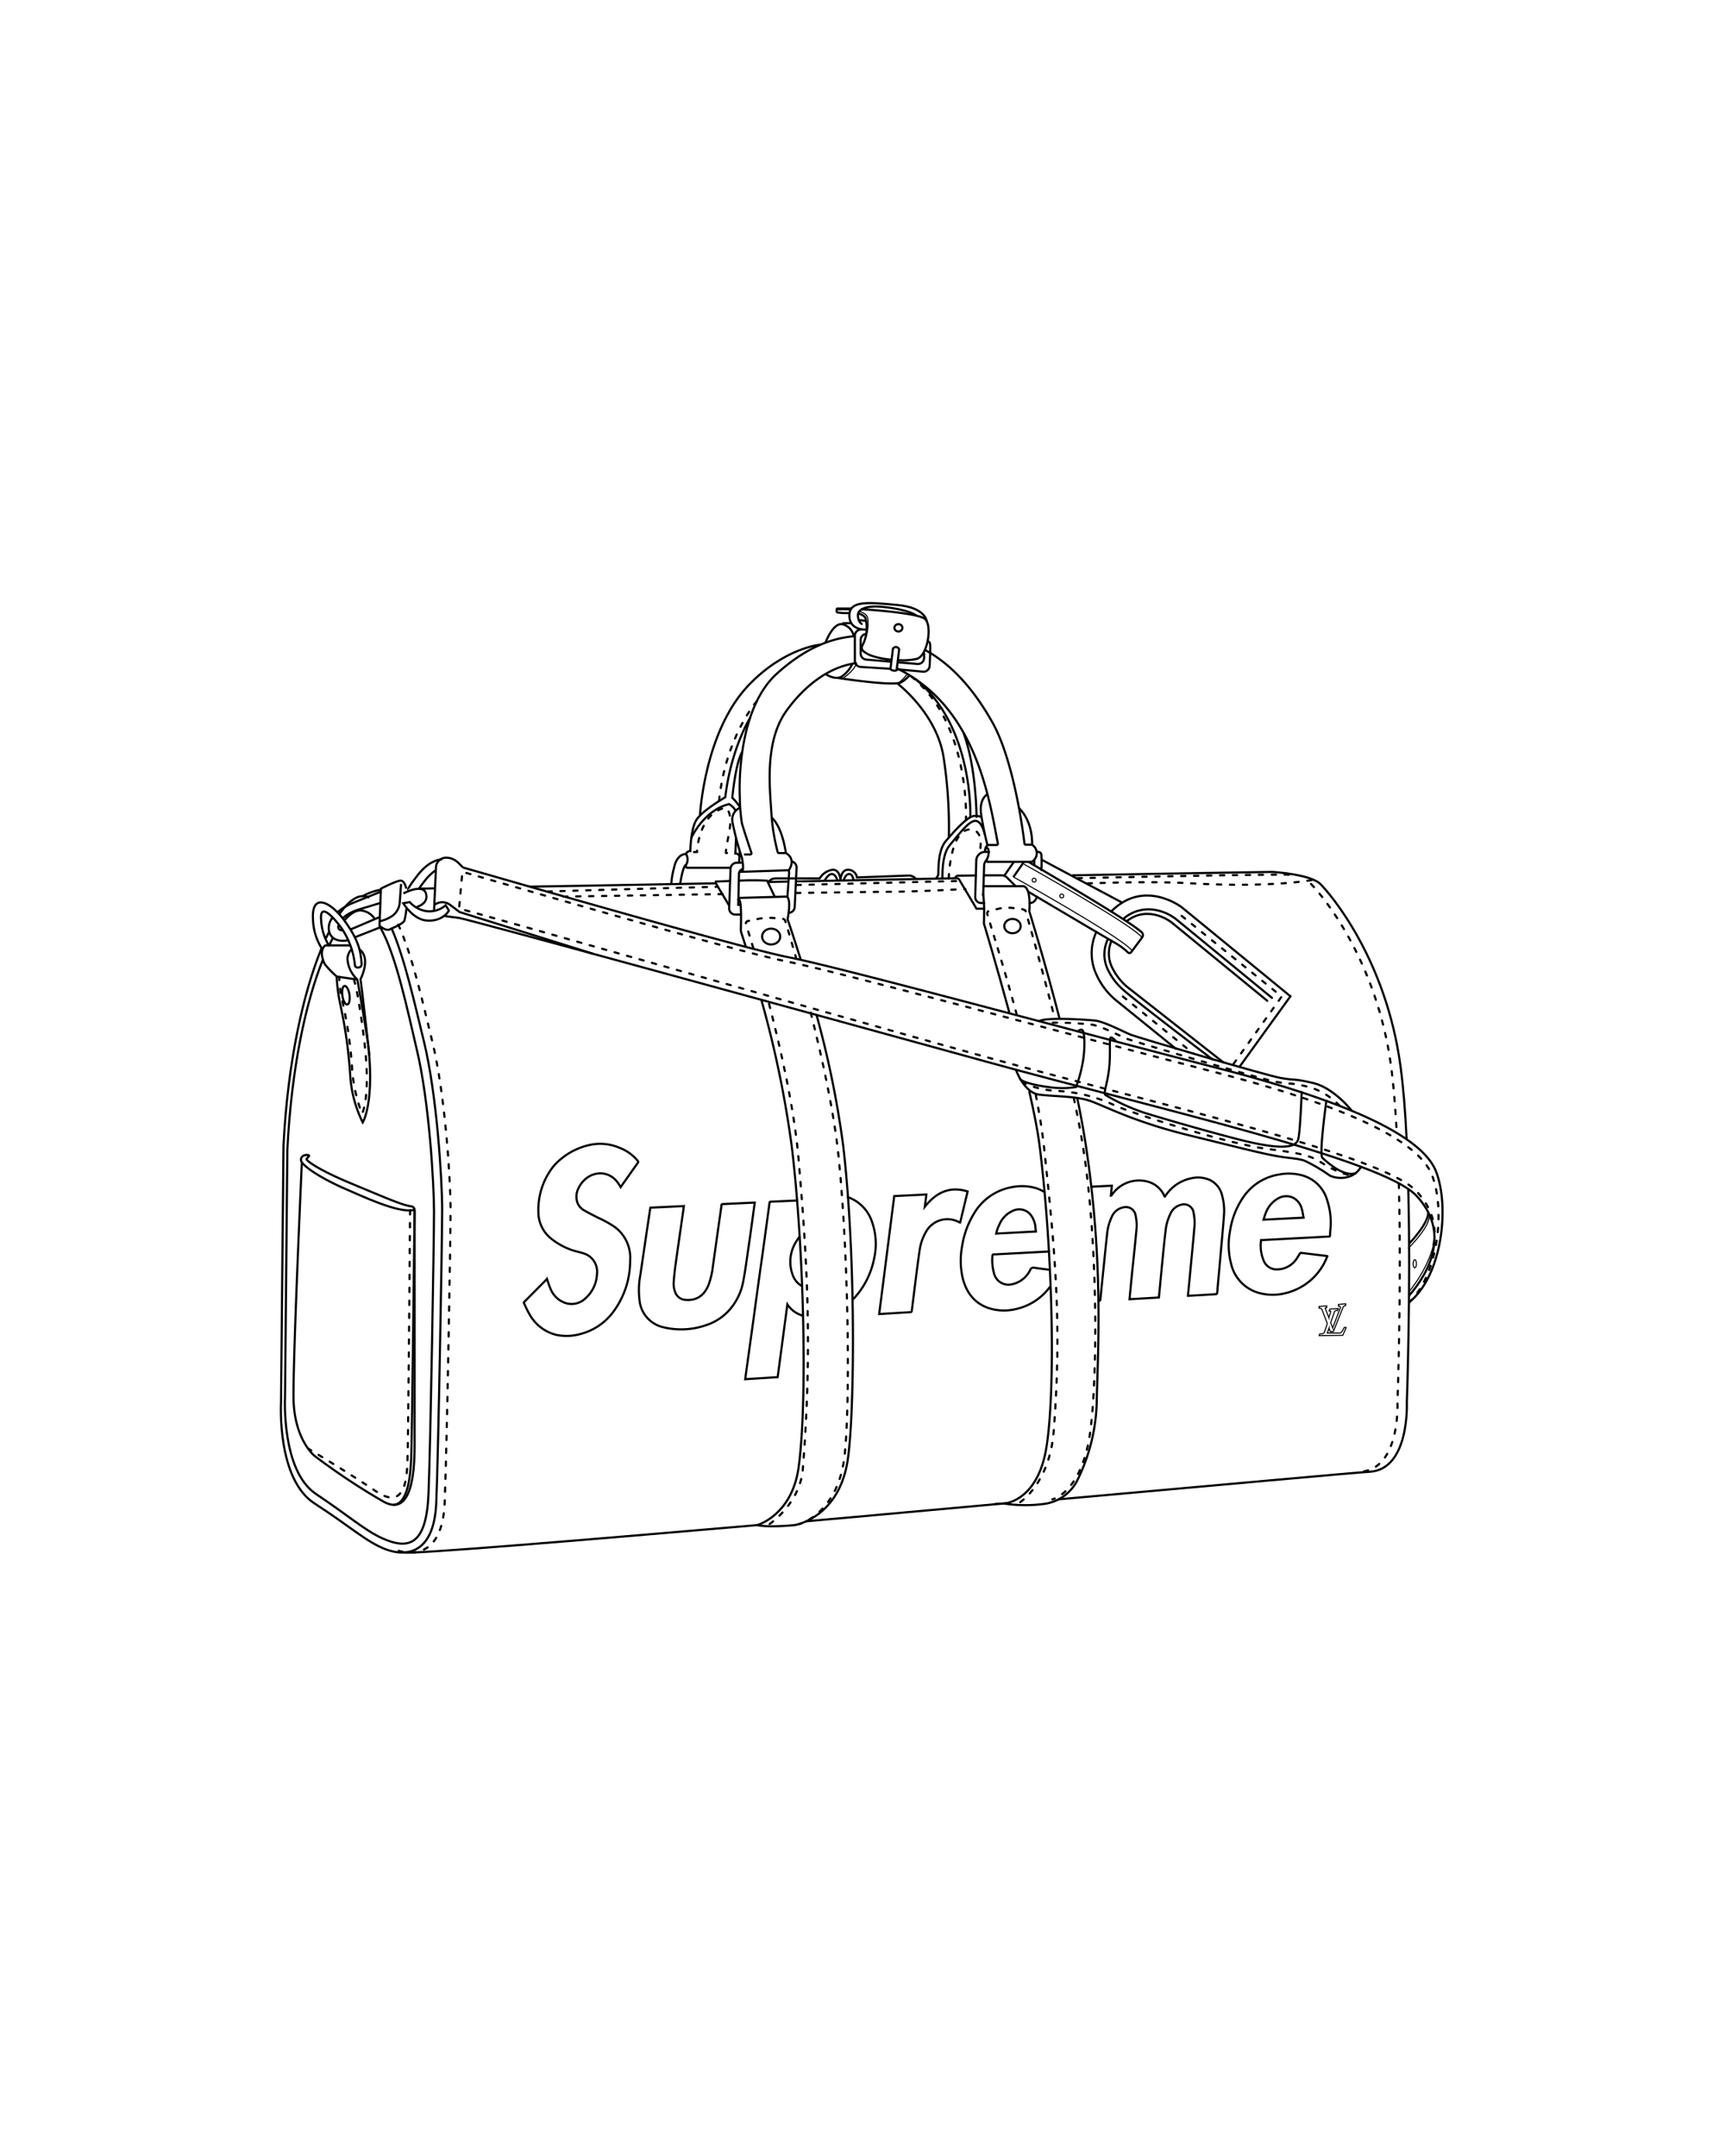 <svg xmlns="http://www.w3.org/2000/svg" viewBox="0 0 400 500"><defs><style>.cls-1,.cls-2,.cls-3,.cls-4,.cls-5,.cls-6{fill:none;stroke:#000;}.cls-1,.cls-2,.cls-4,.cls-5,.cls-6{stroke-miterlimit:10;}.cls-1,.cls-2,.cls-3,.cls-5{stroke-width:0.5px;}.cls-2,.cls-3,.cls-5,.cls-6{stroke-linecap:round;}.cls-2{stroke-dasharray:1 2;}.cls-3{stroke-linejoin:round;}.cls-4,.cls-6{stroke-width:0.25px;}</style></defs><g id="Layer_3" data-name="Layer 3"><path class="cls-1" d="M76.25,216.21c-.23.45-.45.91-.67,1.39"/><path class="cls-1" d="M85.62,208.19a3.42,3.42,0,0,0-1.51-.36c-1.69,0-3.58,1.5-5.5,4.28"/><path class="cls-1" d="M74.53,220c-4.19,10.24-7.82,26.29-8.79,45.65l-.58,59.68s-1,17.68,7.77,23.33c8.48,5.49,12,8.9,16.43,10.61s11.29,1.54,11.8-10.78,1.37-61.27,1.37-67.95-1.19-26.7-4.27-39.19c-1.93-7.81-4.35-19-7.53-26.22"/><path class="cls-2" d="M92.44,359.66c4.39,1.23,10.2.16,10.67-11.15.51-12.33,1.37-61.27,1.37-67.95s-1.2-26.7-4.28-39.19c-2-8.09-4.52-19.78-7.88-27"/><path class="cls-1" d="M77.27,217.38c-.34.63-.69,1.3-1,2"/><path class="cls-1" d="M86.82,213a4.36,4.36,0,0,0-3.22-1.87c-1.15,0-2.41.79-3.7,2.28"/><path class="cls-1" d="M74.93,222.42c-4,9.81-7.39,25.42-8.3,44.3l-.54,57.34s-.89,17,7.18,22.41c7.85,5.27,11.18,8.31,15.19,10.19,6.52,3,10.44,1.48,10.91-10.36s1.27-58.86,1.27-65.27-1.11-25.65-4-37.65c-2.08-8.78-4.78-22-8.52-28.4"/><path class="cls-1" d="M96.14,280.56c-3.35.9-10.72-2.51-16.2-4.9S69.79,270.24,69.79,269s1.51-1.26,1.82-1.06-.69.67-.48,1,2.35,2.23,10.61,5.65c7.1,2.94,11.58,4.94,13.61,5.17a.89.89,0,0,1,.79.9V334c0,4.67.12,18.25-7.18,14.26a154.47,154.47,0,0,1-16-10.61s-4.79-3.77-4.9-13.47S70,269.44,70,269.44"/><path class="cls-1" d="M96.14,280.64s-.62,54.69-.79,57.68-.52,10.58-4.2,10.68"/><path class="cls-2" d="M95.09,280.64s-.43,55.37-.6,58.28-.17,11.72-7.19,7-15.88-10-15.88-10"/><path class="cls-1" d="M175.56,353.69c-43.5,3.75-79.09,6.68-81.91,6.36"/><path class="cls-1" d="M233.41,348.61c-14.83,1.31-31.53,2.89-46.48,4.19"/><path class="cls-1" d="M326.56,275.73c.59,24.15-.34,49.59-.34,49.59s.68,15.48-8.65,16c-3.4.18-34.84,3.08-72.1,6.39"/><path class="cls-1" d="M248.63,203c27-.51,46.44-.79,46.44-.79s8.81.51,11.12,2.82,15.23,17.37,18.57,42.28c.65,4.87,1.11,10.45,1.41,16.88"/><path class="cls-1" d="M178.18,204.54l4.49-.09"/><path class="cls-1" d="M122.77,205.63c12.87-.25,25.9-.43,43.21-.78"/><path class="cls-1" d="M97.11,206.08c1.17,0,2.25,0,4-.07"/><path class="cls-1" d="M84.11,207.83a12.45,12.45,0,0,1,4.37-1.51"/><path class="cls-2" d="M324.37,274.53c.63,24.38-.32,50.79-.32,50.79s.69,15.48-8.64,16"/><path class="cls-2" d="M304,205c2.31,2.31,15.23,17.37,18.57,42.28.6,4.45,1,9.81,1.33,15.61"/><path class="cls-1" d="M173,219.75c-.51-1.62-.89-2.78-1.08-3.37a2.65,2.65,0,0,1-.13-.93c.06-1.78.22-7.95-.7-6.62"/><path class="cls-1" d="M189.3,235.23a225.07,225.07,0,0,1,6.22,30.44c3,25.67,2.68,62.75,1,73.25-2.16,13.22-12.26,14.77-12.26,14.77s-6,.61-8.67,0c0,0,8-2.22,9.58-13.29,2.12-15,1.25-51.34-1.6-74.73a247.12,247.12,0,0,0-7-33.71"/><path class="cls-1" d="M171.28,208.24l10.78-.3c1.71-.33.57,5.25.57,5.25s1.24,3.57,3,9.22"/><path class="cls-2" d="M188,234.85c2.69,10.66,5.48,23.42,6.51,33.9,2.43,24.7,2.61,59.5,1.24,69.6-1.73,12.72-10.32,15.08-10.32,15.08"/><path class="cls-2" d="M174.67,219.85c-.8-2.67-1.4-4.6-1.69-5.51a.58.58,0,0,1,.43-.74l2.43-.5a12.2,12.2,0,0,1,3.57-.2l2.15.2a.58.58,0,0,1,.5.4c.32,1,1.28,4.19,2.54,8.66"/><path class="cls-2" d="M178.47,353.43s7.07-4.75,7.7-12.78c2.18-27.75,1.08-47.65-1-71.95-1-11.67-4.16-25.6-7-36.53"/><path class="cls-1" d="M234.05,234.83c-3.05-11.24-5.9-20.67-5.9-20.67s.23-5.29-.25-7"/><path class="cls-1" d="M249.79,254.63c.82,3.94,1.47,7.5,2,11,4.16,27.39,2.76,48.1,2.54,58.7a43.35,43.35,0,0,1-4.53,19,10.11,10.11,0,0,1-7.89,5.47,32.64,32.64,0,0,1-9.08-.11s7.68-.41,9.77-12.76c2.19-12.93,1.59-45.3-1.54-70.26-.42-3.35-1.3-7.78-2.41-12.64"/><path class="cls-1" d="M227.81,205.52h9.07c2.4-.43,1.8,5.82,1.8,5.82s3.52,11.32,7,24.84"/><path class="cls-2" d="M249,254.65c.81,3.8,1.52,7.45,2.05,10.77,3.94,24.48,3.42,59.53,1.28,69.48-2.51,11.67-8.31,12.81-8.31,12.81"/><path class="cls-2" d="M235.76,235.29c-3.06-11.38-6.14-20.9-6.82-23.29a.59.59,0,0,1,.39-.74l2.17-.5a9.84,9.84,0,0,1,3.2-.2l1.93.2c.21,0,1.13.27,1.19.49.56,2,3.62,12.63,6.76,24.93"/><path class="cls-2" d="M236.58,348.36s6.8-4.39,7.75-16.35c1.95-24.8.36-41.59-2.24-66-.41-3.8-1.09-7.95-1.93-12.21"/><ellipse class="cls-1" cx="178.82" cy="217.2" rx="2.1" ry="1.84"/><ellipse class="cls-1" cx="234.78" cy="214.77" rx="1.9" ry="1.66"/><path class="cls-2" d="M249.89,203.66c25.8-.57,46.33-.94,50.76-.78"/><path class="cls-2" d="M184.71,205.24l37.79-.94"/><path class="cls-2" d="M126.94,206.75s15.05-.47,39.39-1.1"/><path class="cls-2" d="M252.2,204.86c9-.3,17.57-.4,24.1,0,19.05,1.07,28.26-.83,28.26-.83"/><path class="cls-2" d="M184.6,207.09c10-.14,18.48-.26,22.56-.29,3.88,0,10-.29,16.69-.63"/><path class="cls-2" d="M130.6,207.93s17.64-.29,37.05-.58"/><path class="cls-1" d="M183.46,199.75a1.45,1.45,0,0,1,1.25,1.49l-.43,9.09a1.43,1.43,0,0,1-1.41,1.37h0"/><path class="cls-1" d="M171.79,212.1h-1.28a1.43,1.43,0,0,1-1.43-1.49l.32-9.14a1.44,1.44,0,0,1,1.4-1.38l1.54-.05"/><path class="cls-1" d="M172.42,201.53a1.1,1.1,0,0,0-1.06,1.05l-.17,7.27h.68"/><path class="cls-1" d="M182.59,208l.39-5.59a1.12,1.12,0,0,0-.21-.7"/><path class="cls-1" d="M171.67,187.29a3,3,0,0,0-1.82,3.37,66.83,66.83,0,0,0,2.17,8.21s.65,2.91,0,3.31l10.88-.36s1.9-2.44-.67-4c0,0-.77-6.1-3.41-8.33"/><line class="cls-1" x1="171.38" y1="200.07" x2="171.55" y2="197.37"/><path class="cls-3" d="M198.12,147.54c-5.84.51-11.65,3-17.91,8.62-9.81,8.79-8.66,28.69-8.66,28.69a42.31,42.31,0,0,0,.47,6c.32,1.26,1.77,5.6,2.22,6.93a.29.29,0,0,1-.28.38h-1.22"/><path class="cls-3" d="M208.13,155.09a28.28,28.28,0,0,1,4.81,2.88c14.21,10.12,16.75,29.14,18.45,37.64a.29.29,0,0,1-.29.35h-1.69s-.87-.11-1,1.3c.13-.73.81-.94.86.3a3.88,3.88,0,0,1-.5,1.87.3.3,0,0,0,.26.44h10.15a.3.3,0,0,0,.2-.08,2.31,2.31,0,0,0,0-3.84.28.28,0,0,0-.18-.06h-1.34a.3.3,0,0,1-.3-.26c-.27-2.27-2.39-19-7.38-28-4.08-7.29-9.22-13.4-15.61-16.85"/><path class="cls-3" d="M182.23,197.84h-1.6a.29.29,0,0,1-.29-.21,46.82,46.82,0,0,1-1.48-9.26c-.34-5.53-1.59-16.25,3.37-23.33,3.14-4.47,8.83-10.23,16.25-11.25"/><path class="cls-1" d="M239.33,195.89s.33-5.1-3-8.46"/><path class="cls-1" d="M229,184.17s-2,1-1.5,4.62a71.53,71.53,0,0,0,1.5,7.29"/><path class="cls-1" d="M83.35,220.17c2.8,2.06.24,6.94.24,6.94s.23,1.25,1.77,15-1.25,18.2-1.25,18.2a28.72,28.72,0,0,1-2.91-11.07A108.32,108.32,0,0,0,78.92,233a40.06,40.06,0,0,1-.86-6.56,23.12,23.12,0,0,1-2.62-2.68c-.68-1-1.38-3.45,0-4.51h5.82"/><path class="cls-2" d="M82.06,227.17s.9,2.2,2.33,13.56c1.73,13.7-.44,17.56-.44,17.56a36.09,36.09,0,0,1-2.35-11.17,97.94,97.94,0,0,0-2.34-15.5,25.82,25.82,0,0,1-.59-5.05"/><path class="cls-1" d="M81.65,220a3.53,3.53,0,0,0-1.08,2.29,7,7,0,0,0,2.28,4.85s2.58,14.08,2.77,17.62"/><line class="cls-1" x1="78.06" y1="226.48" x2="82.85" y2="227.17"/><ellipse class="cls-1" cx="80.22" cy="230.8" rx="0.83" ry="2.18" transform="translate(-32.75 14.14) rotate(-8.37)"/><path class="cls-1" d="M76.39,219.46a12.51,12.51,0,0,1-1.92-6.07c-.35-3.68,2-1.74,4.54,1.6a18.48,18.48,0,0,1,3.29,8.84c.06.57.68.65,1.12.47s.45-.62.41-1.09c-.24-2.78-.7-5.32-4.18-10-3.09-4.11-7.49-6.29-7.07.09A13.25,13.25,0,0,0,74.65,220"/><path class="cls-1" d="M94.21,206.09s-.35-1.8-1.26-1.86-4.62,1.86-4.62,1.86L88,214.68s1.43,1.3,2.35.87,3.13-1.33,3.42-2.05a15.74,15.74,0,0,0,.46-2.76"/><path class="cls-1" d="M93,205l-.3,4.24a4.25,4.25,0,0,1-1.79,3.21,8.36,8.36,0,0,1-2.88,1.2"/><path class="cls-1" d="M78.22,211.61c.21-.19.43-.37.65-.54A13.62,13.62,0,0,1,82,209.33l6.37-2.57"/><path class="cls-1" d="M80.75,218l-.18.07s-3.92.87-4.32-2.5a3.83,3.83,0,0,1,.88-2.78"/><line class="cls-1" x1="88.36" y1="214.98" x2="82.21" y2="217.4"/><path class="cls-1" d="M79.47,213A6.1,6.1,0,0,1,81,211.85a11.63,11.63,0,0,1,2.42-1l5-1.51"/><path class="cls-1" d="M88.07,212.66l-6.21,2.65a3.74,3.74,0,0,1-.64.21"/><path class="cls-1" d="M93.55,207.19s4.49-2.4,5.22,0-2.1,3.12-2.1,3.12"/><path class="cls-1" d="M95,209.2a6.6,6.6,0,0,0,3.85,2.1,5.68,5.68,0,0,0,4.49-1.36l.74,1.21c-.39.84-2.1,2.62-5.23,2.32s-5.34-4-5.34-4Z"/><path class="cls-1" d="M102.53,199.31s-2.69-.17-5.6,3.55-2.23,3.51-2.23,3.51"/><path class="cls-1" d="M101.11,201.77a11.68,11.68,0,0,0-2.6,2.48c-.61.79-1.06,1.4-1.4,1.87"/><path class="cls-1" d="M100.64,211.35l.47-10.43a2.37,2.37,0,0,1,2.62-2c2.34.17,3.14,2.17,3.88,2.34s55.63,16.15,72.43,20.12c1.18.28,2.17.49,2.94.64,11.74,2.29,67.85,17.56,99.37,25.68,30.12,7.75,47.46,15.74,50.65,24s1.4,24.18-6.26,30.34"/><path class="cls-1" d="M103,212.41s1.82.29,3.45.47,82.81,22.44,122.5,33.4,91.48,22.52,99.47,31,3,17.83-1.7,23.22"/><path class="cls-2" d="M332.42,288.68c.73-4-.09-8.33-4-12.46-8-8.47-59.78-20.05-99.47-31s-120.87-34.31-122.5-34.48l.77-8.56c.74.17,63.09,18.43,74.83,20.71s67.84,17.55,99.36,25.67c30.12,7.76,47.47,15.75,50.66,24,3.06,7.86,1.55,22.81-5.29,29.49"/><path class="cls-1" d="M100.64,209.93a3,3,0,0,1,3.84,0l2.08,1.58,31,9.69"/><path class="cls-1" d="M326.74,288.43s4.56-4.69,4.46-7.31"/><path class="cls-4" d="M326.51,289.55s5-4.91,4.91-7.52"/><path class="cls-4" d="M326.73,299.56s4.95-5.78,5.93-12.19"/><path class="cls-1" d="M78.61,214.48a.78.78,0,0,0,0,1,1,1,0,0,0,.86.24"/><path class="cls-1" d="M162.32,189s1-19.25,11.18-30c8.44-8.89,16.88-9.52,16.88-9.52"/><path class="cls-1" d="M174,166.39s-4.45,7-5.82,18.5c0,0-5.42,3.14-6.73,5.31s-1.37,7.17-1.37,7.17a1,1,0,0,0-1,.7,2.36,2.36,0,0,1,0,2.51s-.19.67.33.67h9.95"/><path class="cls-2" d="M175.48,162.65s-7.21,8.13-8.75,23.11"/><path class="cls-1" d="M160.26,194.39s2.88-6.5,8.81-7.91c0,0,1.33.77,1.45,1.62"/><path class="cls-1" d="M171.67,187.29a13,13,0,0,0-1.86-2.27s.73-8.11,2.3-10.64"/><path class="cls-2" d="M160.94,197.6h.68s.26-8.9,6.63-10.31c0,0,1.78.94.82,5.78s-.73,4.75-.73,4.75h1.24"/><path class="cls-1" d="M159,200.58s-.64.25-1.28,4.37"/><path class="cls-1" d="M159,198.07s-2-.18-2.7,3.18a18.29,18.29,0,0,0-.64,3.75"/><path class="cls-1" d="M170.68,194.39l-.16,3.54s.8,0,.86.6"/><path class="cls-1" d="M313.41,257.53s-4.09-5.21-8.85-6.35-4.07-.55-7.61-1.19-33.2-9.42-34.68-10-6.18-3.08-8.34-3.31-11.21-.81-12.9.1"/><path class="cls-2" d="M310.62,256.41a16.39,16.39,0,0,0-7-4.31c-4.76-1.14-4.08-.56-7.61-1.19s-33.2-9.42-34.69-10-6.18-3.09-8.34-3.31a80.32,80.32,0,0,0-10.1-.42"/><path class="cls-1" d="M235.57,248.08s1.89,5.36,5.41,5.78,8.39.35,11.56,1.37,9.93,4.8,22.93,8,17.2,4.28,20.54,4.87,5,.52,6.59,1.12a38.87,38.87,0,0,1,5.65,3.33c1,.69,5.35,1.55,7.38-2"/><path class="cls-2" d="M237,250.86s2.8,1.89,8.36,2.15a35.52,35.52,0,0,1,13.26,3.4c3.26,1.48,25.42,8.83,35.86,10.12s10.27,2.22,13.35,3.93a21.56,21.56,0,0,0,5.59,2.23"/><path class="cls-5" d="M250,239.17s.59-.65,1-.25.68,2.91.22,6.57a32.86,32.86,0,0,1-1.71,6.6,18.77,18.77,0,0,1-4,.23c-1.71,0-8.08-.92-9-2.11"/><path class="cls-5" d="M258.78,241.48s-1-1.17-1.28-.79,0,3.37-.25,6.46c-.35,4.06-1.5,6.33-.9,6.8a46.65,46.65,0,0,0,9.24,4.19s10.66,3.26,21.21,6,13.8,2,14.26,0,.78-10.88.78-10.88"/><ellipse class="cls-4" cx="328.07" cy="293.08" rx="0.37" ry="0.94"/><path class="cls-1" d="M171.32,204.24a60.31,60.31,0,0,1,6.56,0l1.75,3.7"/><path class="cls-1" d="M169.07,210,166,204.85v-.4l3.19-.14"/><path class="cls-3" d="M208.13,158.54s9.15,6.93,10.69,17.2a108.32,108.32,0,0,1,1.21,18.4"/><path class="cls-3" d="M226.44,189.43s0-11.3-3-19.44"/><path class="cls-3" d="M225,189.43s.81-21.14-12.82-32"/><path class="cls-2" d="M211.33,156.9C225,167.78,224,190.12,224,190.12"/><path class="cls-3" d="M216.9,203.77a1.81,1.81,0,0,0,.67-.92c.09-.5-.24-5.46,1.73-7.77s5.11-5.85,6.67-5.86,1.62.35,1.62.35"/><path class="cls-3" d="M218.51,203.78c.09-.49-.25-5.46,1.72-7.77s4.37-5.64,5.93-5.65,2.2,3.18,2.2,3.18"/><path class="cls-2" d="M220,203.7s.25-11.19,4.93-11.36c0,0,3.37-.38,2.25,5.43"/><path class="cls-1" d="M228.36,210.74h-1.92l-4-6.72a.69.69,0,0,0-.62-.35l-37.12.74"/><path class="cls-1" d="M228.13,203c1.54,0,3.22,0,4.07,0a1.81,1.81,0,0,1,1.34.55l2,2"/><path class="cls-1" d="M221.48,203.67a.76.76,0,0,1,.76-.59l4.25-.05"/><path class="cls-5" d="M307.57,255.27s-1.76,12.48-.92,13.26c1.37,1.26,5,4.45,7.74,3.54"/><path class="cls-5" d="M229.31,197.56h-.86a2.07,2.07,0,0,0-2.07,2l-.24,8.46a1.35,1.35,0,0,0,1.35,1.39h.69"/><path class="cls-5" d="M228.82,199.38a2,2,0,0,0-.62,1.42l-.21,6.8"/><path class="cls-5" d="M240.46,208c-.35.82-.77,1.43-1.72,1.43h0"/><path class="cls-5" d="M240.46,197.56s.89-.1,1,.6a22.1,22.1,0,0,1,0,3.61"/><line class="cls-1" x1="239.82" y1="199.38" x2="239.82" y2="200.64"/><line class="cls-1" x1="232.88" y1="203.08" x2="235.11" y2="199.87"/><line class="cls-1" x1="234.96" y1="203.44" x2="237.44" y2="199.87"/><path class="cls-1" d="M238.48,199.87s8.78,5.16,16,9.55c5.66,3.46,9,5.65,10.23,6.76a.91.91,0,0,1,.13,1.23l-2.54,3.41a.49.49,0,0,1-.74.07,14.52,14.52,0,0,0-3-2.22c-2.11-1.2-20.18-11.91-20.18-11.91"/><path class="cls-4" d="M237.44,200.41s25,13.93,27.37,17"/><path class="cls-4" d="M235.11,203.44s25,13.92,27.37,17"/><line class="cls-1" x1="241.53" y1="199.38" x2="260.38" y2="209.42"/><circle class="cls-6" cx="239.79" cy="204.12" r="0.45"/><circle class="cls-6" cx="246.2" cy="207.79" r="0.45"/><path class="cls-5" d="M257.65,211.4c7.65-7.74,16.37-1,16.37-1l25.21,20.65L287.4,247.44"/><path class="cls-5" d="M272.64,243.2l-13.58-11a16.36,16.36,0,0,1-4.77-6.08,11.75,11.75,0,0,1-.06-10"/><path class="cls-5" d="M261.35,213.57c5-3.82,10.21.26,10.21.26l22.29,18.26"/><path class="cls-5" d="M283.68,246.38l-22.4-17.58a14.08,14.08,0,0,1-3.28-4.19,7.41,7.41,0,0,1-.26-6.42"/><path class="cls-5" d="M260.55,213.05a8.77,8.77,0,0,1,7.47-2,11,11,0,0,1,5,2.37l21.93,18"/><path class="cls-5" d="M281.21,245.73c-5.54-4.21-17.41-13.27-20.46-15.93a14.38,14.38,0,0,1-4-5.25,8.19,8.19,0,0,1,.1-6.65"/><line class="cls-2" x1="260.38" y1="231.1" x2="276.77" y2="244.37"/><polyline class="cls-2" points="274.02 212.41 297.21 231.1 286 246.78"/><path class="cls-1" d="M191.41,156.31s2.17,1.51,3.77.59a7.21,7.21,0,0,0,2.49-3"/><path class="cls-1" d="M194.15,157.2s13.35,2.08,14.89,1a7.43,7.43,0,0,0,1.84-1.58"/><path class="cls-4" d="M195.29,157.41s2.8-1.73,3.31-3.64"/><path class="cls-4" d="M210.35,156.32a9.41,9.41,0,0,1-2.22,2.22"/><path class="cls-1" d="M191.41,149.06s1.7-4.64,3.88-4.3a3.49,3.49,0,0,1,2.66,2.68"/><line class="cls-1" x1="195.29" y1="144.53" x2="197.47" y2="144.51"/><path class="cls-1" d="M206.69,153a20.08,20.08,0,0,1-4.47-.89,6.31,6.31,0,0,1-2.09-1.16,1,1,0,0,1-.17-1.22,8.76,8.76,0,0,0,.68-6.52,2.64,2.64,0,0,0-1.75-.91"/><path class="cls-1" d="M199.68,141.28c5.8.35,13.5,1.17,14.78,2.24,1.8,1.5.64,8.6-1.88,9.28a14.77,14.77,0,0,1-4.25.29"/><path class="cls-1" d="M196.89,142.16a11.82,11.82,0,0,1-2.74-.14c-.21-.07-.22-.89,0-.9.75,0,1.85,0,3.17,0"/><path class="cls-4" d="M199.3,141.8c1.06.32,1.87.86,1.94,1.78a9.93,9.93,0,0,1-.86,5.26"/><path class="cls-4" d="M194,141.46a21.37,21.37,0,0,1,3.14,0"/><path class="cls-1" d="M214.9,144.11s-.23-3.21-6.77-3.8-11.19-1.2-11.18,2.44S201,146,201,146"/><path class="cls-1" d="M200.82,144s-1.74-.22-1.74-.22"/><path class="cls-1" d="M200,144.74s-.86-.09-1.07-1.8,2.09-2.59,5.77-2.2c6.22.65,7.79,2,7.79,2"/><path class="cls-1" d="M206.6,153.46l-5.72-.49a1.43,1.43,0,0,1-1.31-1.42v-3.08A1.43,1.43,0,0,1,201,147h0"/><path class="cls-1" d="M214.28,151.41v1.15a1.42,1.42,0,0,1-1.55,1.42l-4.52-.38"/><path class="cls-1" d="M207.79,155.19l6.25.58a1.42,1.42,0,0,0,1.53-1.42s.16-2.54.13-4.57c0-1.2-.61-1-.61-1"/><path class="cls-1" d="M201,146h-1.34a1.43,1.43,0,0,0-1.43,1.43v5.81a1.43,1.43,0,0,0,1.32,1.43l6.91.43"/><path class="cls-1" d="M207.06,150.45l-.57,4.66s.1.34.77.42a.8.8,0,0,0,.66-.13l.58-4.78a.75.75,0,0,0-.57-.54A.79.79,0,0,0,207.06,150.45Z"/><ellipse class="cls-1" cx="208.33" cy="145.6" rx="0.93" ry="0.85"/><path class="cls-1" d="M194.89,204.3s0-2.66-1.82-2.59a4.18,4.18,0,0,0-3,2l-10.19,0a2.13,2.13,0,0,0-1.73.87h0"/><path class="cls-1" d="M191.19,204.28s.79-1.59,1.71-1.59,1.31,1.59,1.31,1.59"/><path class="cls-1" d="M194.89,204.3s0-2.66,1.83-2.59a2.09,2.09,0,0,1,2,1.78l12-.44a2.13,2.13,0,0,1,1.73.87"/><path class="cls-1" d="M197.9,204.15s-.1-1.46-1-1.46-1.31,1.59-1.31,1.59"/><g id="BVTmzF"><path class="cls-5" d="M253.06,275.21l4.76-.23-.22,2.31.07,0c.21-.27.4-.57.63-.81a7.62,7.62,0,0,1,8.22-2.33,5.9,5.9,0,0,1,3.44,3.12c0,.07.07.14.11.22l.05,0c.05-.08.11-.15.17-.23a9.44,9.44,0,0,1,5.93-4,6.85,6.85,0,0,1,4.45.45,5.33,5.33,0,0,1,2.74,3.63,13.17,13.17,0,0,1,.41,4.46c-.23,3.13-.53,6.27-.81,9.42-.22,2.56-.46,5.12-.69,7.69,0,.32-.05.64-.1,1,0,.09-.12.22-.2.22-2.14.14-4.3.26-6.45.38l-.09,0c0-.48.08-1,.13-1.46.28-3,.57-5.95.85-8.92.16-1.72.33-3.44.47-5.17a11.16,11.16,0,0,0-.14-3.6,2.24,2.24,0,0,0-2.77-2,3.65,3.65,0,0,0-2.64,2.18,11.58,11.58,0,0,0-1.1,3.89c-.24,1.94-.43,3.88-.62,5.82-.24,2.42-.47,4.85-.7,7.27-.08.79-.16,1.57-.23,2.39l-6.81.39q.06-.66.12-1.29.48-5,1-9.91c.15-1.55.32-3.1.46-4.65a10.51,10.51,0,0,0-.15-3.45,2.29,2.29,0,0,0-2.85-2,3.67,3.67,0,0,0-2.71,2.23,11.76,11.76,0,0,0-1.07,3.93c-.29,2.58-.54,5.18-.81,7.77s-.5,5-.77,7.52c0,.08-.13.22-.2.22l-.19,0"/><path class="cls-5" d="M186.18,305.14a7.53,7.53,0,0,1-1.6-.71,6.36,6.36,0,0,1-2-1.92q-1.12,8.39-2.25,16.86l-7.52.48q.08-.62.15-1.2.92-6.6,1.83-13.16,1-7.47,2.06-14.9c.53-3.89,1.07-7.76,1.59-11.63,0-.16.07-.26.25-.27l6.14-.28m11.8-.77a9.1,9.1,0,0,1,5.63,5.88,15.38,15.38,0,0,1,.4,8.51,18.92,18.92,0,0,1-4.47,8.89c-.15.17-.31.34-.47.5M185.4,286.8a9.34,9.34,0,0,0-.65.95,8.71,8.71,0,0,0-1,7.74,4.76,4.76,0,0,0,2.24,2.78"/><path class="cls-5" d="M126.83,296.6c.28.77.5,1.57.83,2.29a5.71,5.71,0,0,0,2.86,3.05,4.62,4.62,0,0,0,5.23-.83,8,8,0,0,0,2.68-5.63,4.46,4.46,0,0,0-1.94-4.26c-1-.72-3.28-1-4.39-1.51a15.58,15.58,0,0,1-4.73-2.83,7.88,7.88,0,0,1-2.53-5.8,16.27,16.27,0,0,1,3.57-10.69,15.64,15.64,0,0,1,8.65-4.93,11.28,11.28,0,0,1,6.57.72,10,10,0,0,1,4,2.74c.47.53.47.53,0,1.13l-3.53,5-.18.26-.38-.62c-2.42-3.92-7.46-3.14-9.37.82a4.29,4.29,0,0,0-.34,3.2,3.36,3.36,0,0,0,1.53,1.93c1.1.64,2.24,1.22,3.38,1.79a25.49,25.49,0,0,1,3.75,2.08,8.83,8.83,0,0,1,3.63,7.79A19.84,19.84,0,0,1,142,304.51a13.73,13.73,0,0,1-7.33,4.84,11.86,11.86,0,0,1-5.64.23,9.78,9.78,0,0,1-6.36-5c-.43-.72-.76-1.51-1.13-2.27a.29.29,0,0,1,.05-.41l5.21-5.25Z"/><path class="cls-5" d="M150.82,280.07l7.76-.37c-.06.43-.11.84-.17,1.24-.59,4.12-1.19,8.25-1.77,12.4-.19,1.33-.32,2.67-.42,4a5.29,5.29,0,0,0,.34,2.3,2.69,2.69,0,0,0,2.48,1.82c2.48.19,4.27-1,5.28-3.53a18.56,18.56,0,0,0,1-4.35l1.17-8.33c.27-1.91.55-3.81.81-5.71,0-.21.09-.29.29-.3l7.17-.34.26,0c-.11.75-.21,1.48-.31,2.22-.36,2.61-.71,5.23-1.1,7.86s-.75,5.48-1.27,8.21a13.69,13.69,0,0,1-3.16,6.55,12.1,12.1,0,0,1-5.4,3.56,17.43,17.43,0,0,1-10.05.48,7.1,7.1,0,0,1-5.44-6.32,18.83,18.83,0,0,1,.19-5.75c.4-2.65.78-5.29,1.17-7.93s.75-5,1.13-7.55C150.79,280.21,150.8,280.16,150.82,280.07Z"/><path class="cls-5" d="M207.36,277.38l7.45-.36-.35,2.83c2.67-3.36,5.84-4.83,9.92-3.53-.59,2.43-1.16,4.81-1.73,7.2-.05,0-.08,0-.1,0a5.67,5.67,0,0,0-7.82,2.14,11.73,11.73,0,0,0-1.49,4.34c-.34,2.25-.62,4.52-.91,6.79-.31,2.42-.6,4.84-.91,7.26,0,.1-.14.25-.22.25l-7.21.43-.12,0Q205.63,291,207.36,277.38Z"/><path class="cls-5" d="M307.79,278.48a8.37,8.37,0,0,0-5.68-5.86,12,12,0,0,0-5.62-.22,12.4,12.4,0,0,0-8.34,5.46,18.76,18.76,0,0,0-2.93,7.68,17,17,0,0,0,.25,7.53,9.1,9.1,0,0,0,6.52,6.79,12,12,0,0,0,6.25,0,13.73,13.73,0,0,0,9.42-8.22l.12-.31-.1-.05-6-.73a.34.34,0,0,0-.25.14c-.21.31-.38.65-.59.95a5.51,5.51,0,0,1-4.63,2.75,3.24,3.24,0,0,1-3.2-2.07,9.68,9.68,0,0,1-.59-2.14,9.42,9.42,0,0,1,0-2.6l.38,0,7.94-.42,7.36-.39c.2,0,.31,0,.32-.32,0-.86.14-1.72.16-2.58A16.43,16.43,0,0,0,307.79,278.48ZM293,282.86c.16-.49.28-1,.46-1.41a6.39,6.39,0,0,1,2.94-3.54,3.72,3.72,0,0,1,3.33-.2,4,4,0,0,1,2.16,2.75c.18.61.25,1.25.38,1.93Z"/><path class="cls-5" d="M242.23,276.48a8.4,8.4,0,0,0-2.21-1,11.84,11.84,0,0,0-5.36-.17,12.78,12.78,0,0,0-8.82,6.15A20.4,20.4,0,0,0,223.1,289a18,18,0,0,0,.18,7.59c.92,3.43,2.9,5.75,6,6.78a11.59,11.59,0,0,0,6.18.24,13.35,13.35,0,0,0,8.14-5.35m-.16-3.78c-1.18-.15-2.37-.29-3.55-.47a.81.81,0,0,0-1,.5,6.1,6.1,0,0,1-4.18,3.32,3.45,3.45,0,0,1-4.23-2.61,11,11,0,0,1-.34-4.08c0-.09.13-.18.22-.23a.55.55,0,0,1,.26,0l12.56-.67M231,286.08a9.1,9.1,0,0,1,.75-2.11,6.05,6.05,0,0,1,3.2-3.21,3.38,3.38,0,0,1,4.21,1.2,5.75,5.75,0,0,1,.93,2.46c0,.38.08.77.12,1.18Z"/></g><path class="cls-6" d="M305.87,303.36V303l1.77-.15v.42l-.2,0a.13.13,0,0,0-.12.2c.27.7.55,1.39.82,2.1l0,0s0,0,0-.05l.42-1.23c0-.17,0-.26-.17-.26h-.17c.05-.15.09-.3.14-.43a.05.05,0,0,1,.05,0l1.92-.14h0c-.05.15-.09.3-.15.45s0,0-.05,0l-.29,0a.53.53,0,0,0-.43.4l-.48,1.39c-.12.33-.23.66-.35,1a.17.17,0,0,0,0,.1c.15.39.3.78.46,1.18a0,0,0,0,0,0,0l0-.05q.87-2.29,1.77-4.6a.27.27,0,0,0-.27-.39h-.16v-.43l1.65-.14v.42H312a.65.65,0,0,0-.58.43c-.17.4-.32.79-.48,1.19q-.87,2.16-1.72,4.32a.13.13,0,0,1-.14.1,4.87,4.87,0,0,0-.54,0c-.05,0-.07,0-.09-.07l-.25-.7,0-.06-.42,1.15h.09l2.59,0A.7.7,0,0,0,311,309a3.25,3.25,0,0,0,.31-.42c.13-.21.24-.44.35-.66,0,0,.05-.07.11-.07h.36l0,.08c-.25.57-.49,1.13-.74,1.69,0,0,0,.06-.08.06l-5.42.06h0c.05-.14.09-.27.13-.4a.07.07,0,0,1,.06,0h.41a.7.7,0,0,0,.37-.11.63.63,0,0,0,.27-.35l.63-1.86a.17.17,0,0,0,0-.14l-1.18-3.07a.8.8,0,0,0-.13-.24.4.4,0,0,0-.35-.15Z"/></g></svg>